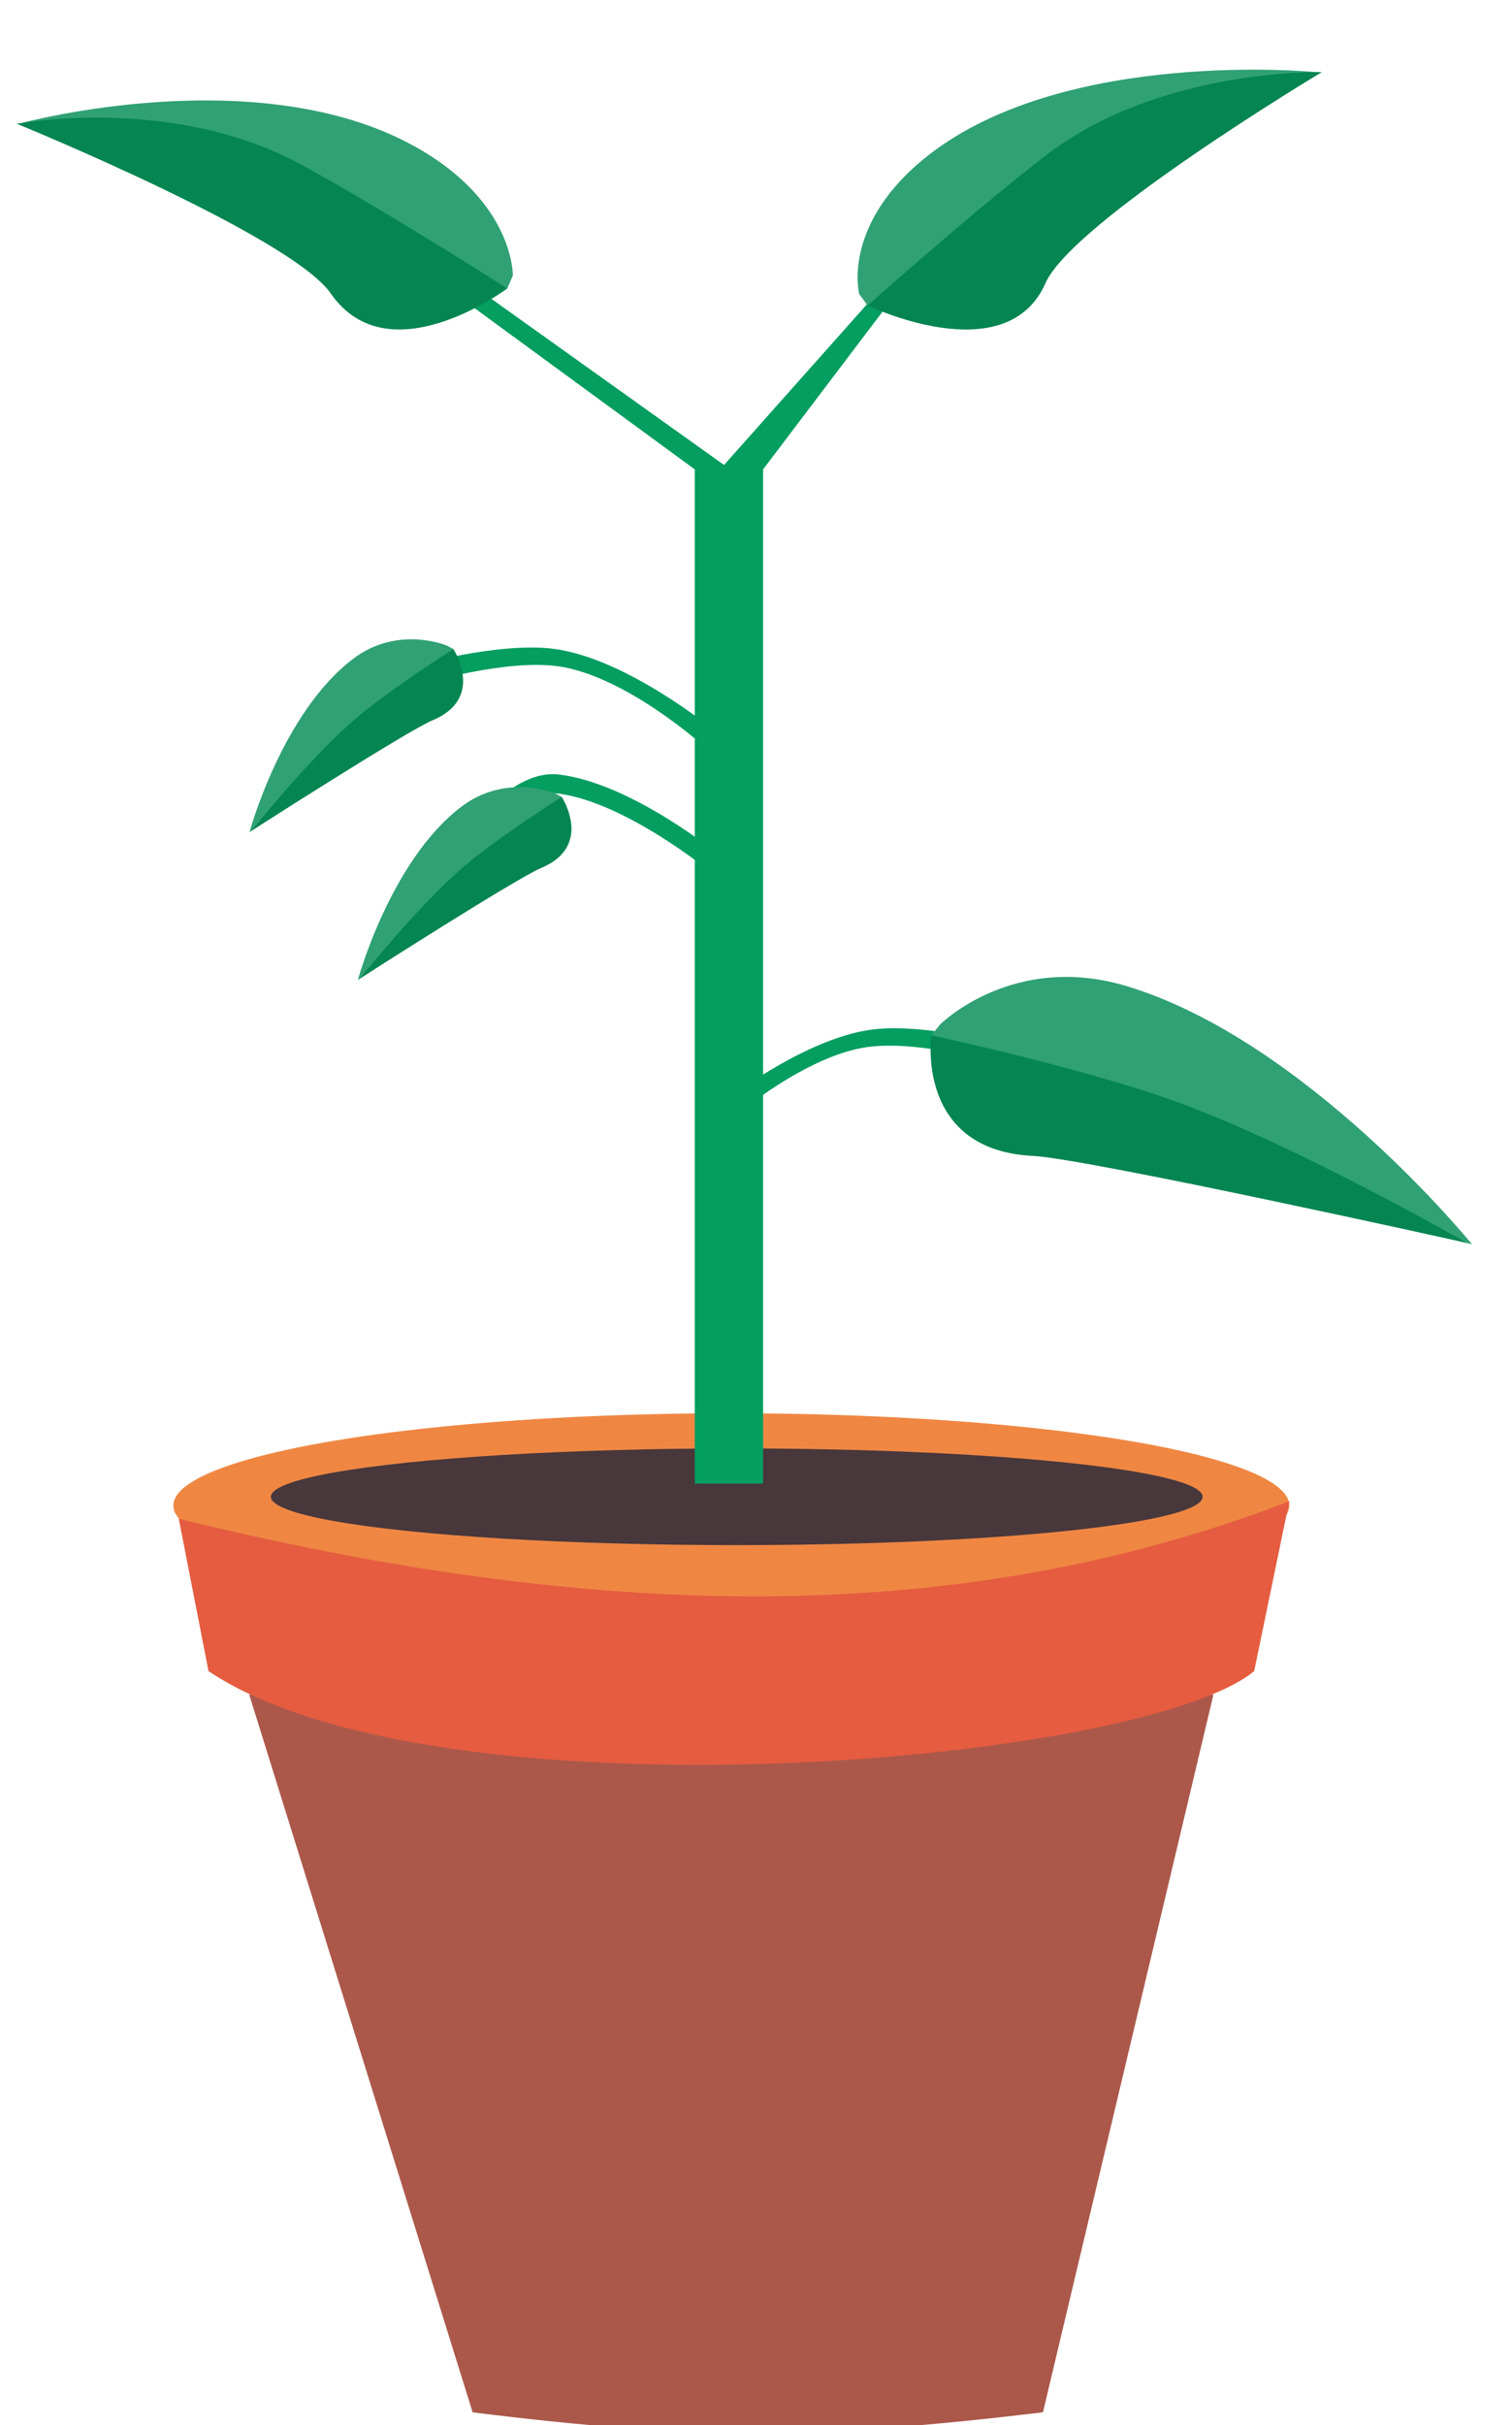 <svg width="68" height="109" viewBox="0 0 68 109" fill="none" xmlns="http://www.w3.org/2000/svg">
<g clip-path="url(#clip0_890_1200)">
<path d="M11.207 76.16C28.637 77.523 38.161 77.3 54.574 76.16L46.905 108.421C36.888 109.618 31.273 109.675 21.256 108.421L11.207 76.16Z" fill="#AB584B"/>
<ellipse cx="32.89" cy="67.667" rx="25.094" ry="4.148" fill="#EF8743"/>
<ellipse cx="33.134" cy="67.272" rx="20.952" ry="2.173" fill="#48373B"/>
<path d="M8.04 68.26C26.556 72.802 42.944 73.277 57.985 67.47L56.404 75.108C51.267 79.309 19.652 81.982 9.377 75.108L8.04 68.26Z" fill="#E55C40"/>
<path d="M31.246 21.096L18.516 11.781L18.955 11.187L32.563 20.898L42.44 9.799H42.879L34.319 21.096V66.68H31.246V21.096Z" fill="#039E60"/>
<path d="M18.516 29.945C18.516 29.945 22.375 28.854 24.851 29.155C28.166 29.557 32.135 32.837 32.135 32.837L31.618 33.507C31.618 33.507 28.122 30.364 25.094 29.945C22.72 29.615 19.003 30.735 19.003 30.735L18.516 29.945Z" fill="#039E60"/>
<path d="M45.601 47.057C45.601 47.057 41.742 45.967 39.267 46.267C35.951 46.67 31.982 49.95 31.982 49.95L32.499 50.62C32.499 50.62 35.995 47.477 39.023 47.057C41.397 46.728 45.114 47.847 45.114 47.847L45.601 47.057Z" fill="#039E60"/>
<path d="M20.465 38.24C20.465 38.24 22.676 34.512 25.152 34.812C28.467 35.215 32.436 38.495 32.436 38.495L31.919 39.164C31.919 39.164 28.179 36.092 25.152 35.672C22.777 35.343 21.44 38.495 21.44 38.495L20.465 38.24Z" fill="#039E60"/>
<path d="M38.641 13.216C38.641 13.216 37.819 10.066 41.738 6.989C47.931 2.126 59.203 3.242 59.203 3.242L52.137 5.217L39.02 13.728L38.641 13.216Z" fill="#30A174"/>
<path d="M39.02 13.728C39.02 13.728 45.253 16.735 47.021 12.722C48.239 9.957 59.446 3.242 59.446 3.242C59.446 3.242 52.137 3.045 47.021 6.995C43.746 9.523 39.02 13.728 39.02 13.728Z" fill="#048551"/>
<path d="M23.064 12.387C23.064 12.387 23.146 9.086 18.673 6.593C11.605 2.653 0.992 5.525 0.992 5.525L8.248 6.42L22.815 12.963L23.064 12.387Z" fill="#30A174"/>
<path d="M22.815 12.963C22.815 12.963 17.485 16.959 14.875 13.19C13.076 10.592 0.757 5.563 0.757 5.563C0.757 5.563 7.758 4.231 13.582 7.418C17.31 9.458 22.815 12.963 22.815 12.963Z" fill="#048551"/>
<path d="M42.294 46.032C42.294 46.032 45.563 42.778 50.676 44.323C58.755 46.763 66.2 55.923 66.2 55.923L63.183 55.183L41.886 46.53L42.294 46.032Z" fill="#30A174"/>
<path d="M41.886 46.53C41.886 46.53 41.145 51.683 46.448 51.952C48.952 52.079 65.976 55.864 65.976 55.864C65.976 55.864 58.232 51.431 52.826 49.488C48.67 47.994 41.886 46.53 41.886 46.53Z" fill="#048551"/>
<path d="M24.969 35.659C24.969 35.659 22.765 34.725 20.743 36.261C17.55 38.688 16.093 44.048 16.093 44.048L17.323 43.219L25.264 35.817L24.969 35.659Z" fill="#30A174"/>
<path d="M25.263 35.817C25.263 35.817 26.713 38.024 24.33 39.015C23.205 39.483 16.183 43.984 16.183 43.984C16.183 43.984 18.794 40.712 20.864 38.947C22.456 37.591 25.263 35.817 25.263 35.817Z" fill="#048551"/>
<path d="M20.096 29.015C20.096 29.015 17.892 28.081 15.871 29.617C12.677 32.044 11.22 37.404 11.22 37.404L12.45 36.574L20.391 29.173L20.096 29.015Z" fill="#30A174"/>
<path d="M20.391 29.173C20.391 29.173 21.84 31.38 19.457 32.371C18.332 32.838 11.311 37.34 11.311 37.34C11.311 37.34 13.922 34.067 15.992 32.303C17.583 30.947 20.391 29.173 20.391 29.173Z" fill="#048551"/>
</g>
<defs>
<clipPath id="clip0_890_1200">
<rect width="68" height="109" fill="white"/>
</clipPath>
</defs>
</svg>

